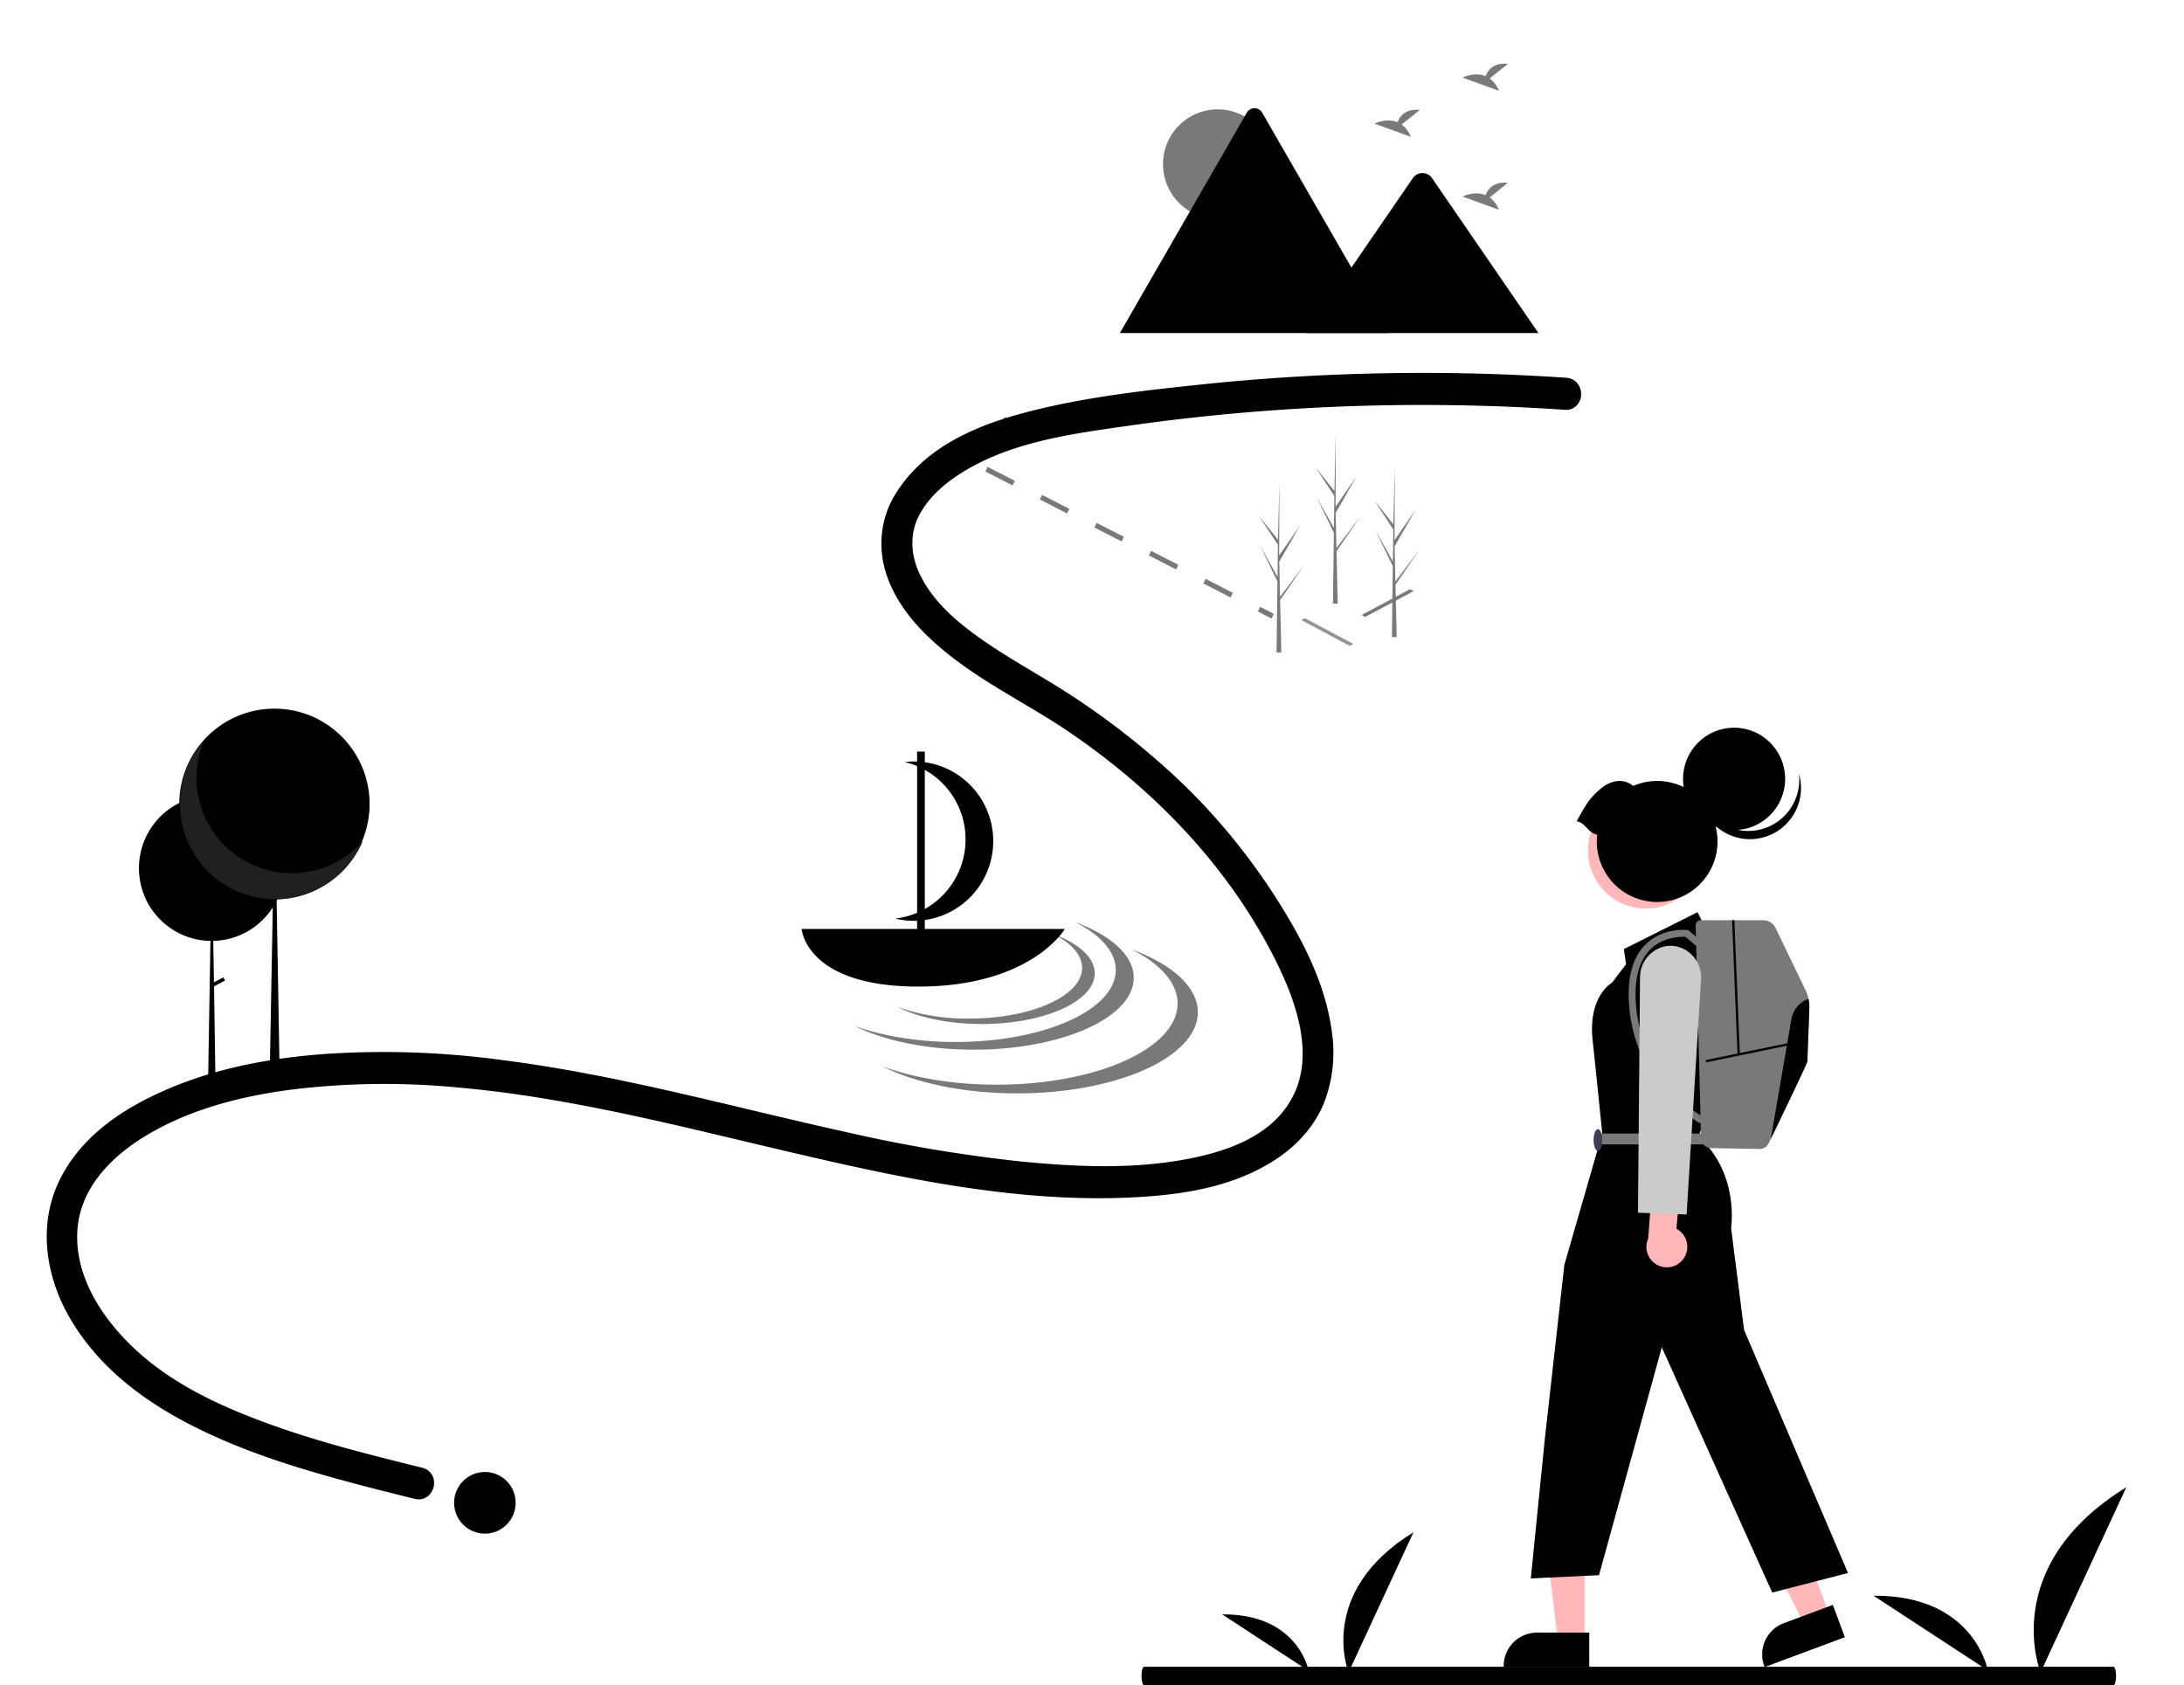 <svg xmlns="http://www.w3.org/2000/svg" width="495" height="382" fill="none"><path fill="#000" d="M305.649 379.081s-7.355-18.148 14.709-31.759l-14.709 31.759ZM296.604 378.751s-2.243-12.935-19.608-12.824l19.608 12.824ZM462.491 379.081s-9.717-23.976 19.432-41.957l-19.432 41.957ZM450.541 378.645s-2.964-17.089-25.906-16.942l25.906 16.942Z"/><path fill="#959595" d="m305.907 146.401-10.984-5.848.822-.438 10.984 5.849-.822.437Z"/><path fill="#797979" d="m309.421 139.838-.821-.438 10.983-5.849.822.438-10.984 5.849ZM227.136 95.538l.53-1.037 3.103 1.594-.53 1.037-3.103-1.594ZM278.906 135.422l-6.176-3.172.53-1.037 6.176 3.172-.53 1.037Zm-12.352-6.345-6.177-3.173.53-1.037 6.177 3.173-.53 1.037Zm-12.353-6.345-6.176-3.173.53-1.037 6.176 3.173-.53 1.037Zm-12.353-6.346-6.176-3.172.53-1.037 6.176 3.172-.53 1.037Zm-12.352-6.345-6.176-3.172.53-1.037 6.176 3.172-.53 1.037ZM285.082 138.595l.53-1.037 3.103 1.594-.53 1.037-3.103-1.594Z"/><path fill="#000" d="M64.413 196.783a16.43 16.43 0 0 1-1.568 7.036l-.022.046a16.185 16.185 0 0 1-.997 1.799 16.43 16.43 0 0 1-13.492 7.611l.162 9.383 2.123-1.121.379.722-2.485 1.312.303 20.051.004.232-1.641.367.003-.234.517-30.71a16.393 16.393 0 0 1-11.914-5.391l-.012-.012a16.52 16.52 0 0 1-2.997-4.65l.048.053c-3.43-8.041-.006-17.368 7.805-21.262l.172-.085c7.716-3.726 16.994-.902 21.342 6.495a16.447 16.447 0 0 1 2.27 8.358Z"/><path fill="#000" d="M83.768 182.251c0 11.942-9.657 21.623-21.57 21.623s-21.57-9.681-21.57-21.623c0-11.942 9.657-21.623 21.57-21.623s21.57 9.681 21.57 21.623Z"/><path fill="#000" d="m63.365 242.488-2.203-.619.004-.238.66-35.967.034-1.793v-.053l.116-6.284.167-9.108v-.001l.113-6.174h.061l.116 6.689.151 8.705.109 6.177v.046l.004.255v.001l.21 12.041.021 1.196.433 24.888.004.239Z"/><path fill="#202020" d="M46.271 167.808c-4.156 9.745-.654 21.073 8.27 26.755 8.924 5.682 20.64 4.043 27.673-3.87a21.571 21.571 0 0 1-19.584 13.124 21.569 21.569 0 0 1-19.885-12.661 21.666 21.666 0 0 1 3.526-23.348Z"/><path fill="#000" d="m62.122 192.294 3.566-1.882.497.946-3.566 1.882-.497-.946Z"/><path fill="#000" stroke="#000" stroke-linecap="round" stroke-linejoin="round" stroke-width="5" d="M354.909 88.126a478.685 478.685 0 0 0-81.696 1.442c-13.092 1.359-26.393 2.827-39.243 6.107-10.35 2.641-22.363 7.106-28.812 17.506-2.738 4.247-3.588 9.721-2.298 14.794 1.538 5.928 5.363 10.863 9.437 14.728 9.376 8.895 21.009 14.072 31.401 21.139 18.973 12.903 36.338 30.296 47.483 52.389 4.905 9.722 9.57 22.649 4.109 33.362-5.35 10.494-17.294 14.11-27.034 15.815-12.208 2.137-24.783 1.558-37.042.361a339.536 339.536 0 0 1-40.04-6.735c-25.928-5.718-51.62-12.991-77.908-16.298a196.694 196.694 0 0 0-39.722-1.319c-11.965.927-24.033 3.1-35.273 8.055-8.662 3.818-17.895 9.595-22.573 19.228-4.51 9.287-2.751 19.996 2.16 28.564 5.908 10.309 15.122 17.373 24.702 22.536 10.907 5.879 22.573 9.69 34.254 12.93 5.924 1.644 11.88 3.13 17.837 4.608 1.243.308 1.774-1.884.527-2.193-12.013-2.981-24.06-5.972-35.774-10.287-10.84-3.993-21.934-9.109-30.811-17.494-7.182-6.784-14.01-16.692-13.586-27.957.427-11.357 8.724-19.287 16.856-24.167 10.163-6.1 21.71-9.071 33.024-10.624a174.885 174.885 0 0 1 39.009-.609c26.227 2.292 51.867 9.153 77.581 15.137 24.981 5.814 50.741 11.197 76.341 9.706 10.147-.591 21.019-2.261 29.978-8.143 4.102-2.693 7.801-6.491 9.886-11.433 1.878-4.702 2.472-9.948 1.704-15.045-1.453-11.198-7.245-21.582-13.023-30.501-6.335-9.674-13.682-18.415-21.878-26.026-8.994-8.313-18.692-15.568-28.948-21.657-5.438-3.288-10.954-6.45-16.137-10.259-4.97-3.652-9.872-8.046-12.907-13.975-2.624-5.127-3.106-10.979-.372-16.18 2.765-5.26 7.529-8.928 12.227-11.609 11.32-6.46 24.479-8.188 36.864-9.96a475.498 475.498 0 0 1 80.177-4.59c6.511.175 13.018.485 19.521.928 1.273.086 1.268-2.189-.001-2.274Z"/><path fill="#797979" d="m337.638 17.783 4.112-3.297c-3.194-.353-4.507 1.393-5.044 2.776-2.496-1.04-5.213.322-5.213.322l8.228 2.995a6.242 6.242 0 0 0-2.083-2.796ZM317.68 28.222l4.112-3.298c-3.195-.353-4.507 1.394-5.044 2.776-2.496-1.039-5.213.323-5.213.323l8.228 2.994a6.242 6.242 0 0 0-2.083-2.795ZM337.638 44.749l4.112-3.297c-3.194-.354-4.507 1.393-5.044 2.776-2.496-1.04-5.213.322-5.213.322l8.228 2.995a6.242 6.242 0 0 0-2.083-2.796ZM288.376 37.214c0 6.86-5.547 12.42-12.39 12.42-6.843 0-12.39-5.56-12.39-12.42s5.547-12.421 12.39-12.421c6.843 0 12.39 5.56 12.39 12.42Z"/><path fill="#000" d="M314.84 75.487h-60.784c-.076 0-.152-.005-.227-.018l28.748-49.914a2.012 2.012 0 0 1 3.504 0l19.293 33.495.924 1.602 8.542 14.835Z"/><path fill="#000" d="M348.681 75.487H296.11l10.186-14.833.733-1.069 13.275-19.33a2.685 2.685 0 0 1 3.99-.239c.069.076.132.155.191.239l24.196 35.232Z"/><path fill="#797979" d="M243.628 209c5.761 2.887 9.269 6.699 9.269 10.881 0 9.008-16.261 16.31-36.319 16.31-8.721 0-16.722-1.381-22.982-3.682 6.649 3.332 16.302 5.43 27.05 5.43 20.058 0 36.319-7.302 36.319-16.311 0-5.091-5.198-9.637-13.337-12.628Z"/><path fill="#797979" d="M256.443 215.188c6.501 3.257 10.459 7.559 10.459 12.277 0 10.165-18.348 18.405-40.981 18.405-9.841 0-18.869-1.559-25.933-4.155 7.503 3.76 18.395 6.127 30.523 6.127 22.633 0 40.981-8.24 40.981-18.405 0-5.745-5.864-10.874-15.049-14.249Z"/><path fill="#797979" d="M238.724 211.726c4.059 2.033 6.53 4.719 6.53 7.665 0 6.347-11.456 11.492-25.588 11.492a47.947 47.947 0 0 1-16.192-2.595c4.685 2.348 11.486 3.826 19.058 3.826 14.132 0 25.588-5.145 25.588-11.491 0-3.588-3.662-6.79-9.396-8.897Z"/><path fill="#000" d="M181.691 210.561s.892 13.069 26.461 13.069 33.202-13.069 33.202-13.069h-59.663ZM217.983 176.27a17.916 17.916 0 0 0-12.928-3.545c8.493 2.053 14.292 9.92 13.755 18.662-.537 8.742-7.256 15.837-15.936 16.829 8.291 2.006 16.85-2.092 20.504-9.818 3.655-7.726 1.403-16.962-5.395-22.128Z"/><path fill="#000" d="M207.861 170.367h1.744v41.598h-1.744v-41.598Z"/><path fill="#797979" d="m316.317 133.552-.009-.016-.024-1.016 5.462-7.949-5.455 7.189-.02.214-.186-8.124 4.717-8.241-4.731 6.813.05-16.832-.001-.056-.001.055-.313 13.266-4.3-5.388 4.286 6.531-.094 7.267-3.956-7.092 3.941 8.161-.052 4.041-.145 11.195-.01.837c.364.003.725-.003 1.082-.018l-.248-10.754.007-.083ZM290.167 137.047l-.009-.016-.023-1.016 5.461-7.949-5.455 7.189-.02.214-.186-8.124 4.717-8.241-4.731 6.813.05-16.832-.001-.056-.001.055-.313 13.266-4.299-5.388 4.285 6.531-.094 7.267-3.956-7.092 3.942 8.161-.053 4.041-.144 11.195-.011.837c.364.003.725-.003 1.082-.018l-.247-10.754.006-.083ZM302.952 125.979l-.01-.016-.023-1.016 5.461-7.949-5.455 7.189-.019.214-.187-8.124 4.717-8.241-4.73 6.814.049-16.833v-.056l-.002.055-.313 13.266-4.299-5.388 4.285 6.531-.094 7.268-3.956-7.093 3.942 8.161-.053 4.041-.144 11.195-.011.837c.365.003.725-.003 1.082-.018l-.247-10.754.007-.083Z"/><path fill="#000" d="M116.869 340.643c0 3.861-3.122 6.99-6.973 6.99s-6.973-3.129-6.973-6.99 3.122-6.99 6.973-6.99 6.973 3.129 6.973 6.99Z"/><path fill="#FFB7B7" d="m414.661 366.163-5.64 2.101-10.766-20.807 8.324-3.1 8.082 21.806Z"/><path fill="#000" d="m418.13 371.108-18.184 6.772-.086-.23c-1.452-3.919.539-8.275 4.448-9.732l11.107-4.136 2.715 7.326Z"/><path fill="#FFB7B7" d="M359.16 372.034h-6.017l-2.862-23.263 8.88.001-.001 23.262Z"/><path fill="#000" d="M360.203 377.88h-19.399v-.246c0-4.18 3.38-7.569 7.55-7.569h11.85l-.001 7.815ZM386.705 210.698l-1.963-3.936-16.685 8.363.49 3.444-3.19 4.181s-5.398 2.952-4.416 12.791l.981 9.347 1.227 12.052-8.588 29.762-4.417 39.355-3.189 31.73 15.458-.738 14.231-51.653 25.028 55.589 17.176-4.428-23.555-55.097-2.945-23.121s1.963-12.298-7.361-20.661l1.472-4.427v-5.456l4.908-26.028-4.662-11.069Z"/><path fill="#000" d="m376.367 305.317 10.796-38.371.555.157-10.796 38.371-.555-.157Z" opacity=".2"/><path fill="#797979" d="M362.168 256.94h24.046v2.46h-24.046v-2.46Z"/><path fill="#3F3D56" d="M363.149 258.416c0 1.358-.439 2.46-.981 2.46s-.982-1.102-.982-2.46c0-1.359.44-2.46.982-2.46s.981 1.101.981 2.46Z"/><path fill="#FFB7B7" d="M384.489 186.54c3.466 6.355 1.136 14.322-5.203 17.796-6.339 3.473-14.287 1.138-17.752-5.216-3.466-6.355-1.136-14.322 5.203-17.796s14.287-1.138 17.752 5.216Z"/><path fill="#000" d="M404.601 176.548c0 6.407-5.181 11.601-11.572 11.601-6.392 0-11.573-5.194-11.573-11.601 0-6.407 5.181-11.6 11.573-11.6 6.391 0 11.572 5.193 11.572 11.6Z"/><path fill="#000" d="M407.714 175.306a11.62 11.62 0 0 1-3.134 11.733 11.55 11.55 0 0 1-11.858 2.499 11.595 11.595 0 0 1-7.582-9.475c1.719 5.786 7.578 9.284 13.472 8.042 5.894-1.242 9.853-6.809 9.102-12.799Z"/><path fill="#000" d="M361.997 189.189c-.699 6.165 2.819 12.032 8.577 14.308a13.663 13.663 0 0 0 16.009-4.593 13.74 13.74 0 0 0-.272-16.69 13.66 13.66 0 0 0-16.15-4.067c-2.285-1.847-5.119-1.274-7.422.675-2.605 2.205-3.378 3.72-5.398 7.345 1.986.28 2.669 2.743 4.656 3.022Z"/><path fill="#797979" d="M410.08 228.624c-.147 3.886-.437 11.535-.437 11.925 0 .412-5.785 12.419-8.284 17.586v.003c-.178.364-.337.694-.478.985a2.323 2.323 0 0 1-2.136 1.315l-10.921-.196a2.331 2.331 0 0 1-2.288-2.275l-1.218-48.166a1.19 1.19 0 0 1 1.187-1.221h14.085a3.169 3.169 0 0 1 2.849 1.792l6.76 14.02a8.978 8.978 0 0 1 .881 4.232Z"/><path fill="#797979" d="M385.346 254.662a31.303 31.303 0 0 1-7.462-6.322 34.737 34.737 0 0 1-8.625-20.17c-.555-6.401.712-11.159 3.766-14.142 3.882-3.792 9.166-3.241 9.39-3.216l.236.027 3.58 3.037-1.013 1.2-3.203-2.717c-.981-.049-4.984-.06-7.908 2.807-2.692 2.64-3.797 6.969-3.286 12.868a33.176 33.176 0 0 0 8.194 19.215 30.406 30.406 0 0 0 7.088 6.036l-.757 1.377Z"/><path fill="#000" d="m386.587 240.292 19.083-3.929.105.513-19.083 3.929-.105-.513Z"/><path fill="#000" d="m392.57 208.591.522-.022 1.24 30.439-.523.021-1.239-30.438ZM410.08 228.624c-.147 3.886-.437 11.535-.437 11.925 0 .412-5.785 12.418-8.284 17.586l4.658-27.114a5.973 5.973 0 0 1 3.872-4.609c.156.726.221 1.469.191 2.212Z"/><path fill="#FFB7B7" d="M381.46 285.446a4.62 4.62 0 0 0-1.497-6.912l.947-10.498-6.224-2.133-1.129 14.844a4.644 4.644 0 0 0 1.869 5.869 4.62 4.62 0 0 0 6.034-1.17Z"/><path fill="#CBCBCB" d="m382.273 275.288-11.029-.401.467-53.316a7.196 7.196 0 0 1 4.864-6.85 6.51 6.51 0 0 1 4.102-.003 7.196 7.196 0 0 1 4.856 7.366l-3.26 53.204Z"/><path fill="#000" d="M479.024 382h-219.73c-.318 0-.576-.937-.576-2.092 0-1.156.258-2.092.576-2.092h219.73c.318 0 .577.936.577 2.092 0 1.155-.259 2.092-.577 2.092Z"/></svg>